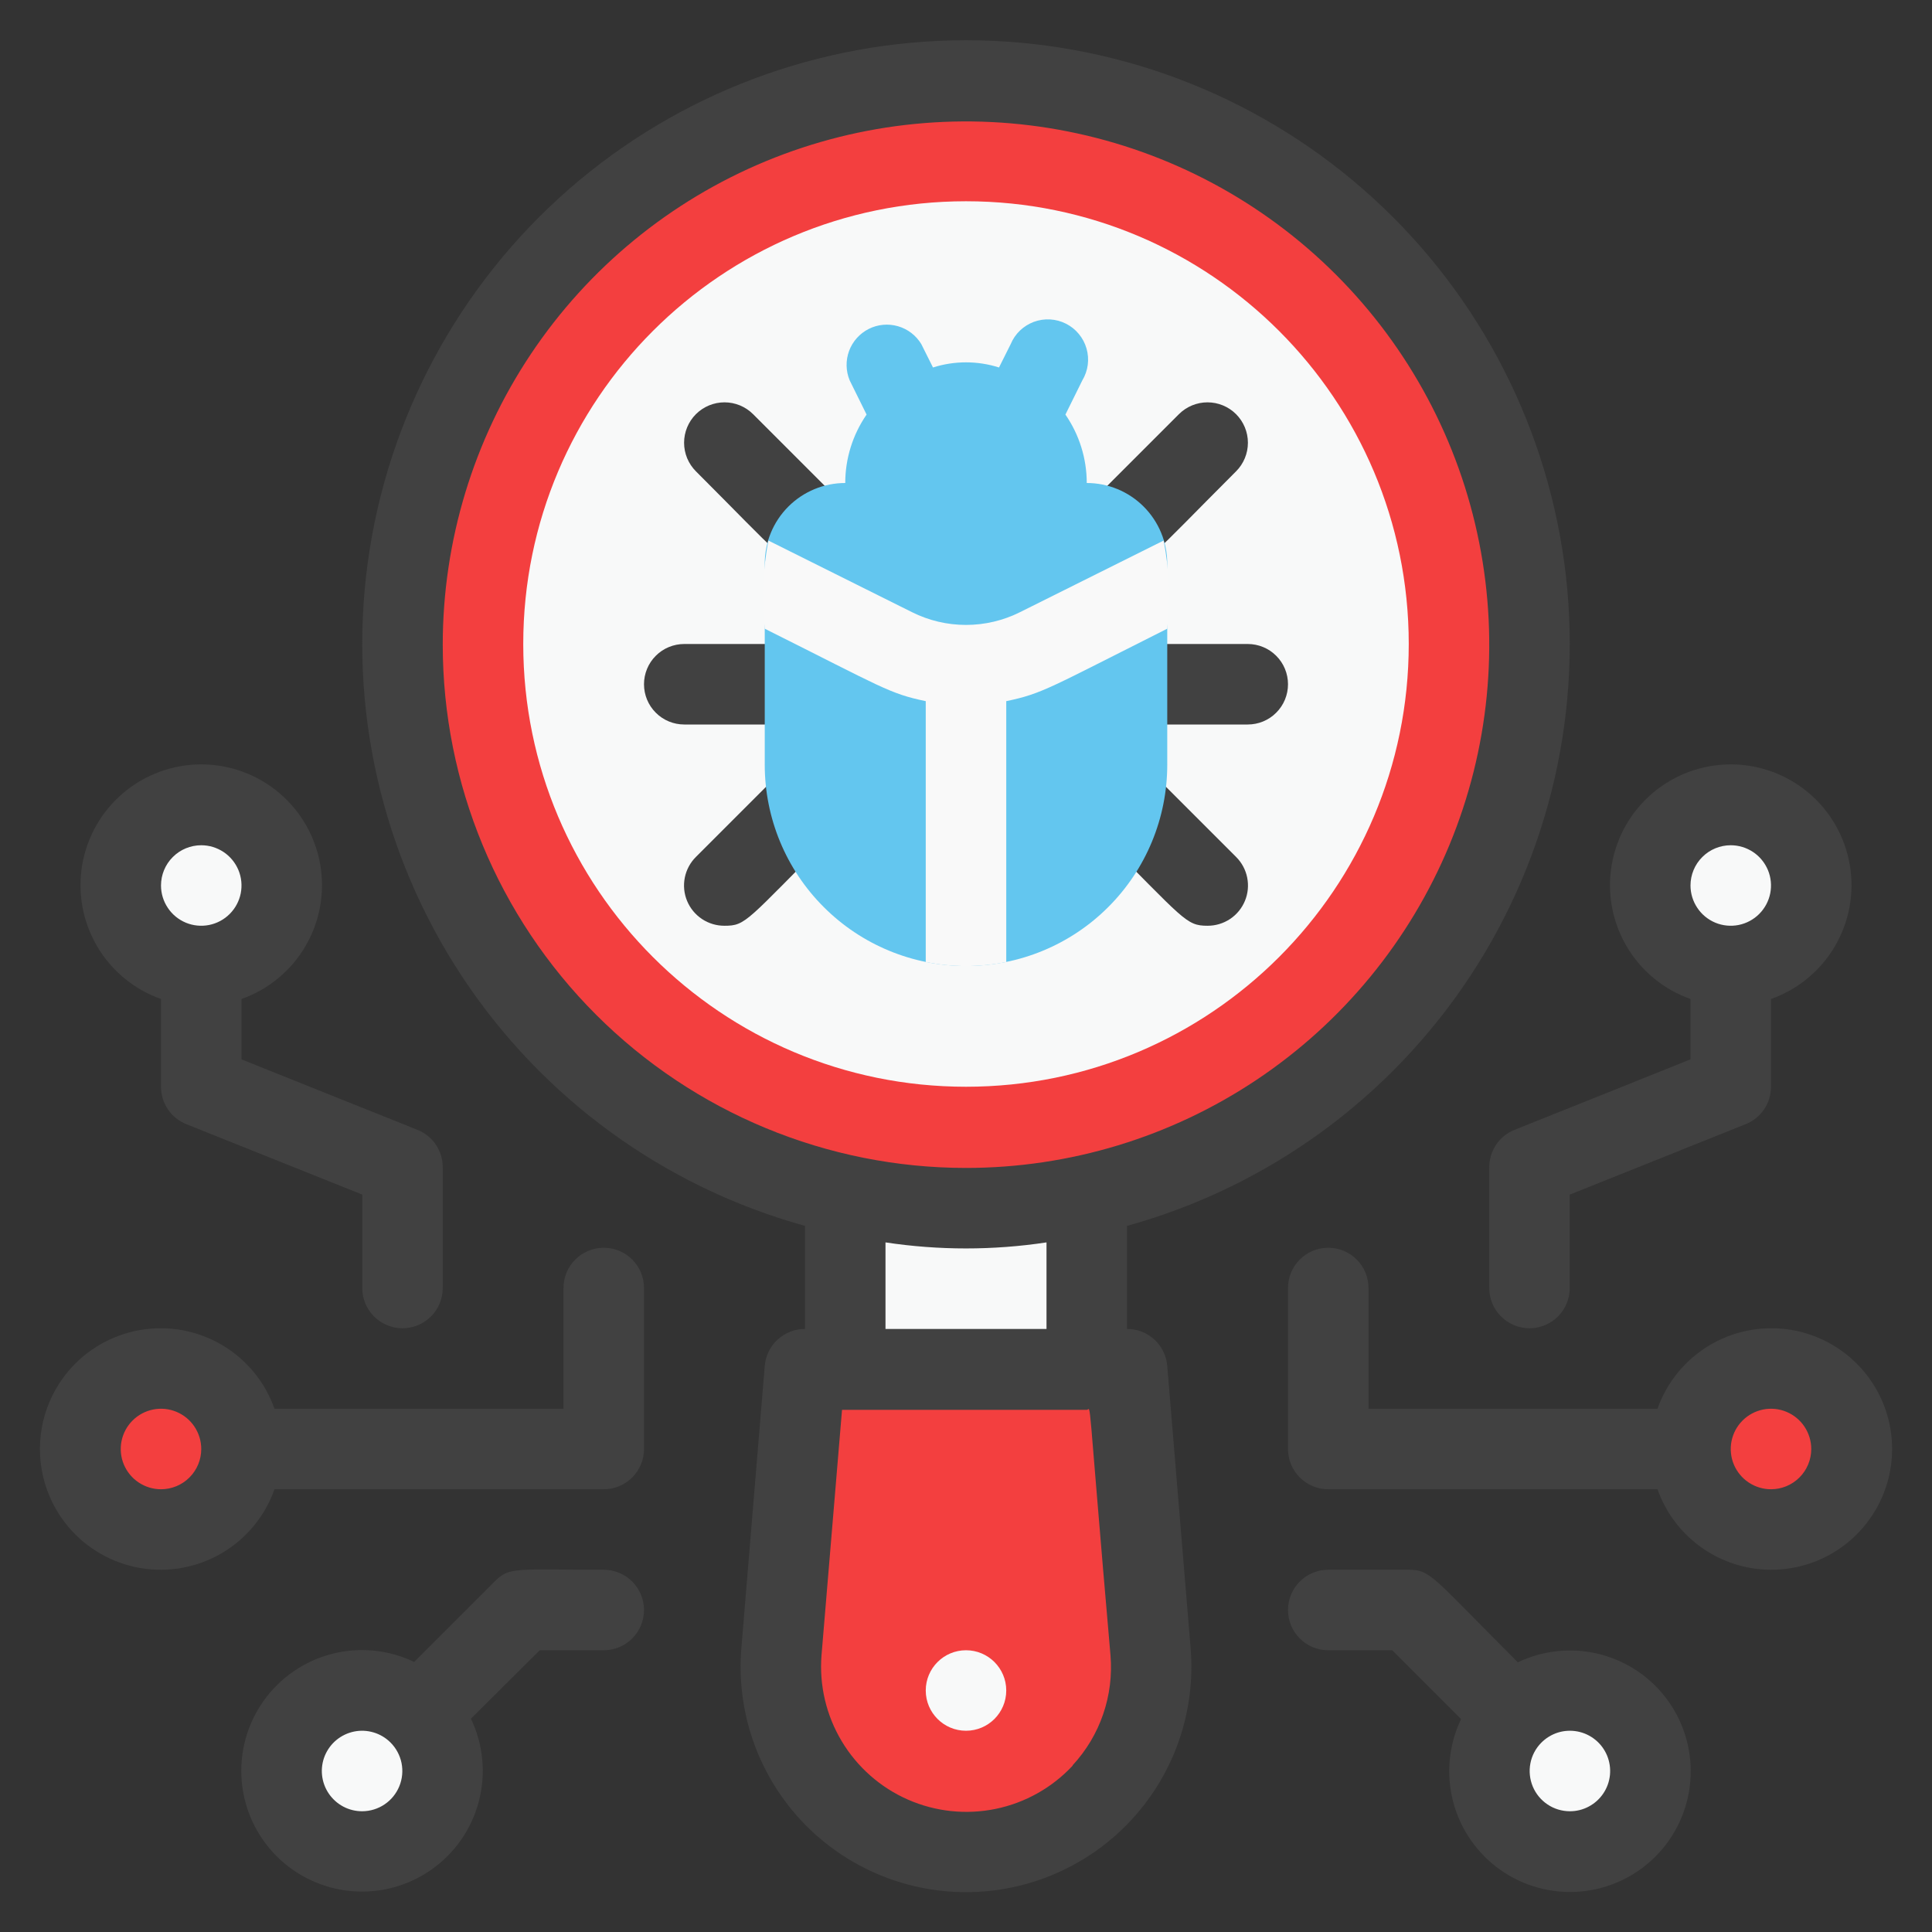 <svg width="48" height="48" viewBox="0 0 48 48" fill="none" xmlns="http://www.w3.org/2000/svg">
<rect x="0" y="0" width="48" height="48" fill="#333333" stroke="none"/>
<path d="M4 38C5.105 38 6 37.105 6 36C6 34.895 5.105 34 4 34C2.895 34 2 34.895 2 36C2 37.105 2.895 38 4 38Z" fill="#F33F3F"/>
<path d="M44 38C45.105 38 46 37.105 46 36C46 34.895 45.105 34 44 34C42.895 34 42 34.895 42 36C42 37.105 42.895 38 44 38Z" fill="#F33F3F"/>
<path d="M9 46C10.105 46 11 45.105 11 44C11 42.895 10.105 42 9 42C7.895 42 7 42.895 7 44C7 45.105 7.895 46 9 46Z" fill="#F8F9F9"/>
<path d="M5 24C6.105 24 7 23.105 7 22C7 20.895 6.105 20 5 20C3.895 20 3 20.895 3 22C3 23.105 3.895 24 5 24Z" fill="#F8F9F9"/>
<path d="M39 46C40.105 46 41 45.105 41 44C41 42.895 40.105 42 39 42C37.895 42 37 42.895 37 44C37 45.105 37.895 46 39 46Z" fill="#F8F9F9"/>
<path d="M43 24C44.105 24 45 23.105 45 22C45 20.895 44.105 20 43 20C41.895 20 41 20.895 41 22C41 23.105 41.895 24 43 24Z" fill="#F8F9F9"/>
<path d="M24 30C31.732 30 38 23.732 38 16C38 8.268 31.732 2 24 2C16.268 2 10 8.268 10 16C10 23.732 16.268 30 24 30Z" fill="#F33F3F"/>
<path d="M27 29.68V34H21V29.68C22.977 30.105 25.023 30.105 27 29.68Z" fill="#F8F9F9"/>
<path d="M28.58 41C28.64 41.637 28.566 42.28 28.363 42.887C28.16 43.495 27.832 44.053 27.401 44.526C26.97 44.999 26.445 45.377 25.859 45.636C25.273 45.895 24.64 46.029 24 46.029C23.36 46.029 22.727 45.895 22.141 45.636C21.555 45.377 21.03 44.999 20.599 44.526C20.168 44.053 19.84 43.495 19.637 42.887C19.434 42.28 19.36 41.637 19.42 41L20 34H28L28.58 41Z" fill="#F33F3F"/>
<path d="M24 27C30.075 27 35 22.075 35 16C35 9.925 30.075 5 24 5C17.925 5 13 9.925 13 16C13 22.075 17.925 27 24 27Z" fill="#F8F9F9"/>
<path d="M31 18H28C27.735 18 27.48 17.895 27.293 17.707C27.105 17.52 27 17.265 27 17C27 16.735 27.105 16.48 27.293 16.293C27.48 16.105 27.735 16 28 16H31C31.265 16 31.52 16.105 31.707 16.293C31.895 16.48 32 16.735 32 17C32 17.265 31.895 17.52 31.707 17.707C31.52 17.895 31.265 18 31 18Z" fill="#414141"/>
<path d="M30 23C29.46 23 29.43 22.85 27.29 20.71C27.197 20.617 27.123 20.506 27.072 20.384C27.022 20.262 26.996 20.132 26.996 20C26.996 19.868 27.022 19.738 27.072 19.616C27.123 19.494 27.197 19.383 27.29 19.29C27.383 19.197 27.494 19.123 27.616 19.072C27.738 19.022 27.868 18.996 28 18.996C28.132 18.996 28.262 19.022 28.384 19.072C28.506 19.123 28.617 19.197 28.71 19.29L30.71 21.29C30.851 21.43 30.947 21.609 30.986 21.803C31.025 21.998 31.006 22.2 30.929 22.384C30.853 22.567 30.724 22.724 30.559 22.833C30.393 22.943 30.199 23.001 30 23Z" fill="#414141"/>
<path d="M28 14C27.801 14.001 27.607 13.943 27.441 13.833C27.276 13.723 27.147 13.567 27.071 13.383C26.994 13.2 26.975 12.998 27.014 12.803C27.053 12.609 27.149 12.43 27.29 12.29L29.29 10.29C29.478 10.102 29.734 9.996 30 9.996C30.266 9.996 30.522 10.102 30.71 10.29C30.898 10.478 31.004 10.734 31.004 11C31.004 11.266 30.898 11.522 30.71 11.71C28.53 13.89 28.54 14 28 14Z" fill="#414141"/>
<path d="M20 18H17C16.735 18 16.48 17.895 16.293 17.707C16.105 17.52 16 17.265 16 17C16 16.735 16.105 16.48 16.293 16.293C16.48 16.105 16.735 16 17 16H20C20.265 16 20.52 16.105 20.707 16.293C20.895 16.48 21 16.735 21 17C21 17.265 20.895 17.52 20.707 17.707C20.52 17.895 20.265 18 20 18Z" fill="#414141"/>
<path d="M18 23C17.801 23.001 17.607 22.943 17.441 22.833C17.276 22.724 17.147 22.567 17.071 22.384C16.994 22.2 16.975 21.998 17.014 21.803C17.053 21.609 17.149 21.43 17.29 21.29L19.29 19.29C19.478 19.102 19.734 18.996 20 18.996C20.266 18.996 20.522 19.102 20.71 19.29C20.898 19.478 21.004 19.734 21.004 20C21.004 20.266 20.898 20.522 20.71 20.71C18.53 22.89 18.54 23 18 23Z" fill="#414141"/>
<path d="M20 14C19.46 14 19.43 13.85 17.29 11.71C17.197 11.617 17.123 11.506 17.072 11.384C17.022 11.262 16.996 11.132 16.996 11C16.996 10.734 17.102 10.478 17.29 10.29C17.478 10.102 17.734 9.996 18 9.996C18.132 9.996 18.262 10.022 18.384 10.072C18.506 10.123 18.617 10.197 18.71 10.29L20.71 12.29C20.851 12.43 20.947 12.609 20.986 12.803C21.025 12.998 21.006 13.2 20.929 13.383C20.853 13.567 20.724 13.723 20.559 13.833C20.393 13.943 20.199 14.001 20 14Z" fill="#414141"/>
<path d="M27 12C27 11.393 26.815 10.8 26.47 10.3L26.89 9.45C26.961 9.332 27.007 9.201 27.025 9.065C27.043 8.928 27.032 8.79 26.994 8.658C26.956 8.525 26.891 8.403 26.803 8.297C26.716 8.191 26.607 8.104 26.484 8.042C26.362 7.98 26.227 7.944 26.09 7.936C25.953 7.928 25.816 7.949 25.686 7.996C25.558 8.044 25.44 8.118 25.34 8.213C25.241 8.308 25.163 8.423 25.11 8.55L24.82 9.13C24.287 8.96 23.713 8.96 23.18 9.13L22.89 8.55C22.76 8.334 22.553 8.175 22.31 8.105C22.067 8.035 21.807 8.059 21.582 8.173C21.357 8.287 21.183 8.482 21.095 8.719C21.008 8.956 21.013 9.217 21.11 9.45L21.53 10.3C21.185 10.8 21 11.393 21 12C20.47 12 19.961 12.211 19.586 12.586C19.211 12.961 19 13.47 19 14V19C19 20.326 19.527 21.598 20.465 22.535C21.402 23.473 22.674 24 24 24C25.326 24 26.598 23.473 27.535 22.535C28.473 21.598 29 20.326 29 19V14C29 13.47 28.789 12.961 28.414 12.586C28.039 12.211 27.53 12 27 12Z" fill="#63C6EF"/>
<path d="M29 15.62C26.07 17.09 25.91 17.23 25 17.42V23.9C24.34 24.035 23.66 24.035 23 23.9V17.42C22.09 17.23 21.94 17.09 19 15.62C18.922 14.89 18.952 14.152 19.09 13.43L22.66 15.21C23.076 15.418 23.535 15.526 24 15.526C24.465 15.526 24.924 15.418 25.34 15.21L28.91 13.43C29.051 14.151 29.082 14.89 29 15.62Z" fill="#F9F9F9"/>
<path d="M24 43C24.552 43 25 42.552 25 42C25 41.448 24.552 41 24 41C23.448 41 23 41.448 23 42C23 42.552 23.448 43 24 43Z" fill="#F8F9F9"/>
<path d="M29 33.937C28.98 33.686 28.866 33.452 28.68 33.281C28.495 33.11 28.252 33.016 28 33.017V30.457C31.497 29.489 34.525 27.287 36.523 24.257C38.52 21.228 39.352 17.577 38.864 13.982C38.375 10.386 36.6 7.089 33.867 4.702C31.134 2.315 27.629 1 24 1C20.371 1 16.866 2.315 14.133 4.702C11.4 7.089 9.625 10.386 9.136 13.982C8.648 17.577 9.48 21.228 11.477 24.257C13.475 27.287 16.503 29.489 20 30.457V33.017C19.748 33.016 19.505 33.11 19.32 33.281C19.134 33.452 19.02 33.686 19 33.937L18.42 40.937C18.355 41.709 18.45 42.487 18.701 43.221C18.952 43.954 19.352 44.628 19.876 45.199C20.401 45.77 21.038 46.225 21.748 46.537C22.458 46.849 23.225 47.01 24 47.01C24.775 47.01 25.542 46.849 26.252 46.537C26.962 46.225 27.599 45.77 28.124 45.199C28.648 44.628 29.049 43.954 29.299 43.221C29.55 42.487 29.645 41.709 29.58 40.937L29 33.937ZM11 16.017C11 13.446 11.762 10.932 13.191 8.794C14.619 6.657 16.65 4.99 19.025 4.006C21.401 3.022 24.015 2.765 26.536 3.267C29.058 3.768 31.374 5.006 33.192 6.824C35.011 8.643 36.249 10.959 36.75 13.481C37.252 16.002 36.994 18.616 36.011 20.992C35.026 23.367 33.36 25.398 31.222 26.826C29.085 28.254 26.571 29.017 24 29.017C20.552 29.017 17.246 27.647 14.808 25.209C12.37 22.771 11 19.465 11 16.017ZM22 30.867C23.326 31.067 24.674 31.067 26 30.867V33.017H22V30.867ZM26.65 43.867C26.14 44.414 25.472 44.79 24.738 44.941C24.005 45.092 23.243 45.012 22.558 44.711C21.872 44.41 21.298 43.903 20.913 43.261C20.528 42.619 20.352 41.873 20.41 41.127L20.92 35.027H27C27.12 35.027 27 34.347 27.59 41.127C27.631 41.622 27.569 42.121 27.407 42.591C27.246 43.061 26.988 43.492 26.65 43.857V43.867Z" fill="#414141"/>
<path d="M15 31C14.735 31 14.48 31.105 14.293 31.293C14.105 31.48 14 31.735 14 32V35H6.82C6.584 34.333 6.12 33.77 5.51 33.412C4.899 33.054 4.182 32.923 3.484 33.043C2.787 33.163 2.154 33.525 1.698 34.066C1.242 34.607 0.992 35.292 0.992 36C0.992 36.708 1.242 37.393 1.698 37.934C2.154 38.475 2.787 38.837 3.484 38.957C4.182 39.077 4.899 38.946 5.51 38.588C6.12 38.23 6.584 37.667 6.82 37H15C15.265 37 15.52 36.895 15.707 36.707C15.895 36.52 16 36.265 16 36V32C16 31.735 15.895 31.48 15.707 31.293C15.52 31.105 15.265 31 15 31ZM4 37C3.802 37 3.609 36.941 3.444 36.831C3.28 36.722 3.152 36.565 3.076 36.383C3 36.2 2.981 35.999 3.019 35.805C3.058 35.611 3.153 35.433 3.293 35.293C3.433 35.153 3.611 35.058 3.805 35.019C3.999 34.981 4.2 35 4.383 35.076C4.565 35.152 4.722 35.28 4.831 35.444C4.941 35.609 5 35.802 5 36C5 36.265 4.895 36.52 4.707 36.707C4.52 36.895 4.265 37 4 37Z" fill="#414141"/>
<path d="M4 24.82V27C4 27.2 4.06 27.396 4.172 27.562C4.284 27.728 4.444 27.856 4.63 27.93L9 29.68V32C9 32.265 9.105 32.52 9.293 32.707C9.48 32.895 9.735 33 10 33C10.265 33 10.52 32.895 10.707 32.707C10.895 32.52 11 32.265 11 32V29C11 28.8 10.94 28.604 10.828 28.438C10.716 28.272 10.556 28.144 10.37 28.07L6 26.32V24.82C6.667 24.584 7.23 24.12 7.588 23.509C7.946 22.899 8.076 22.182 7.957 21.484C7.837 20.787 7.475 20.154 6.934 19.698C6.393 19.242 5.708 18.991 5 18.991C4.292 18.991 3.607 19.242 3.066 19.698C2.525 20.154 2.163 20.787 2.043 21.484C1.924 22.182 2.054 22.899 2.412 23.509C2.77 24.12 3.333 24.584 4 24.82ZM5 21C5.198 21 5.391 21.059 5.556 21.169C5.72 21.278 5.848 21.435 5.924 21.617C6 21.8 6.019 22.001 5.981 22.195C5.942 22.389 5.847 22.567 5.707 22.707C5.567 22.847 5.389 22.942 5.195 22.981C5.001 23.019 4.8 23 4.617 22.924C4.435 22.848 4.278 22.72 4.169 22.555C4.059 22.391 4 22.198 4 22C4 21.735 4.105 21.48 4.293 21.293C4.48 21.105 4.735 21 5 21Z" fill="#414141"/>
<path d="M15 39C12.81 39 12.66 38.92 12.29 39.29L10.29 41.29C9.651 40.984 8.925 40.914 8.24 41.092C7.555 41.27 6.955 41.685 6.546 42.262C6.137 42.84 5.945 43.544 6.005 44.249C6.065 44.955 6.372 45.617 6.873 46.117C7.374 46.618 8.035 46.925 8.74 46.985C9.446 47.045 10.15 46.853 10.728 46.444C11.305 46.035 11.72 45.435 11.898 44.75C12.076 44.065 12.006 43.339 11.7 42.7L13.41 41H15C15.265 41 15.52 40.895 15.707 40.707C15.895 40.52 16 40.265 16 40C16 39.735 15.895 39.48 15.707 39.293C15.52 39.105 15.265 39 15 39ZM9 45C8.836 45.001 8.673 44.961 8.528 44.884C8.383 44.807 8.259 44.695 8.167 44.559C8.075 44.423 8.018 44.266 8.001 44.102C7.984 43.939 8.008 43.773 8.07 43.621C8.133 43.469 8.232 43.334 8.358 43.23C8.485 43.125 8.636 43.053 8.797 43.02C8.958 42.987 9.125 42.995 9.282 43.042C9.44 43.089 9.583 43.174 9.7 43.29C9.84 43.429 9.936 43.607 9.976 43.801C10.015 43.995 9.996 44.196 9.921 44.379C9.846 44.562 9.719 44.719 9.555 44.829C9.391 44.94 9.198 44.999 9 45Z" fill="#414141"/>
<path d="M37.71 41.3C35.59 39.18 35.55 39 35 39H33C32.735 39 32.48 39.105 32.293 39.293C32.105 39.48 32 39.735 32 40C32 40.265 32.105 40.52 32.293 40.707C32.48 40.895 32.735 41 33 41H34.59L36.3 42.71C35.994 43.349 35.924 44.075 36.102 44.76C36.28 45.445 36.695 46.045 37.272 46.454C37.85 46.863 38.554 47.055 39.26 46.995C39.965 46.935 40.627 46.628 41.127 46.127C41.628 45.627 41.935 44.965 41.995 44.26C42.055 43.554 41.863 42.85 41.454 42.272C41.045 41.695 40.445 41.28 39.76 41.102C39.075 40.924 38.349 40.994 37.71 41.3ZM39 45C38.803 44.999 38.611 44.941 38.448 44.831C38.285 44.722 38.157 44.567 38.081 44.385C38.006 44.204 37.985 44.004 38.022 43.811C38.059 43.618 38.152 43.44 38.29 43.3C38.406 43.182 38.548 43.095 38.706 43.045C38.864 42.996 39.031 42.987 39.193 43.018C39.355 43.049 39.507 43.12 39.635 43.224C39.763 43.328 39.863 43.462 39.927 43.615C39.99 43.767 40.015 43.933 39.999 44.097C39.983 44.261 39.927 44.419 39.835 44.556C39.743 44.693 39.619 44.806 39.473 44.883C39.328 44.961 39.165 45.001 39 45Z" fill="#414141"/>
<path d="M44 33C43.381 33.002 42.778 33.195 42.273 33.553C41.768 33.911 41.386 34.416 41.18 35H34V32C34 31.735 33.895 31.48 33.707 31.293C33.52 31.105 33.265 31 33 31C32.735 31 32.48 31.105 32.293 31.293C32.105 31.48 32 31.735 32 32V36C32 36.265 32.105 36.52 32.293 36.707C32.48 36.895 32.735 37 33 37H41.18C41.364 37.519 41.686 37.977 42.113 38.325C42.539 38.673 43.053 38.897 43.598 38.972C44.144 39.047 44.699 38.971 45.204 38.752C45.709 38.532 46.143 38.178 46.46 37.729C46.778 37.279 46.965 36.75 47.002 36.201C47.039 35.652 46.924 35.103 46.67 34.615C46.416 34.127 46.032 33.718 45.561 33.433C45.09 33.148 44.55 32.998 44 33ZM44 37C43.802 37 43.609 36.941 43.444 36.831C43.28 36.722 43.152 36.565 43.076 36.383C43 36.2 42.981 35.999 43.019 35.805C43.058 35.611 43.153 35.433 43.293 35.293C43.433 35.153 43.611 35.058 43.805 35.019C43.999 34.981 44.2 35 44.383 35.076C44.565 35.152 44.722 35.28 44.831 35.444C44.941 35.609 45 35.802 45 36C45 36.265 44.895 36.52 44.707 36.707C44.52 36.895 44.265 37 44 37Z" fill="#414141"/>
<path d="M42 24.82V26.32L37.63 28.07C37.444 28.144 37.284 28.272 37.172 28.438C37.06 28.604 37 28.8 37 29V32C37 32.265 37.105 32.52 37.293 32.707C37.48 32.895 37.735 33 38 33C38.265 33 38.52 32.895 38.707 32.707C38.895 32.52 39 32.265 39 32V29.68L43.37 27.93C43.556 27.856 43.716 27.728 43.828 27.562C43.94 27.396 44 27.2 44 27V24.82C44.667 24.584 45.23 24.12 45.588 23.509C45.946 22.899 46.077 22.182 45.957 21.484C45.837 20.787 45.475 20.154 44.934 19.698C44.393 19.242 43.708 18.991 43 18.991C42.292 18.991 41.607 19.242 41.066 19.698C40.525 20.154 40.163 20.787 40.043 21.484C39.923 22.182 40.054 22.899 40.412 23.509C40.77 24.12 41.333 24.584 42 24.82ZM43 21C43.198 21 43.391 21.059 43.556 21.169C43.72 21.278 43.848 21.435 43.924 21.617C44 21.8 44.019 22.001 43.981 22.195C43.942 22.389 43.847 22.567 43.707 22.707C43.567 22.847 43.389 22.942 43.195 22.981C43.001 23.019 42.8 23 42.617 22.924C42.435 22.848 42.278 22.72 42.169 22.555C42.059 22.391 42 22.198 42 22C42 21.735 42.105 21.48 42.293 21.293C42.48 21.105 42.735 21 43 21Z" fill="#414141"/>
</svg>

